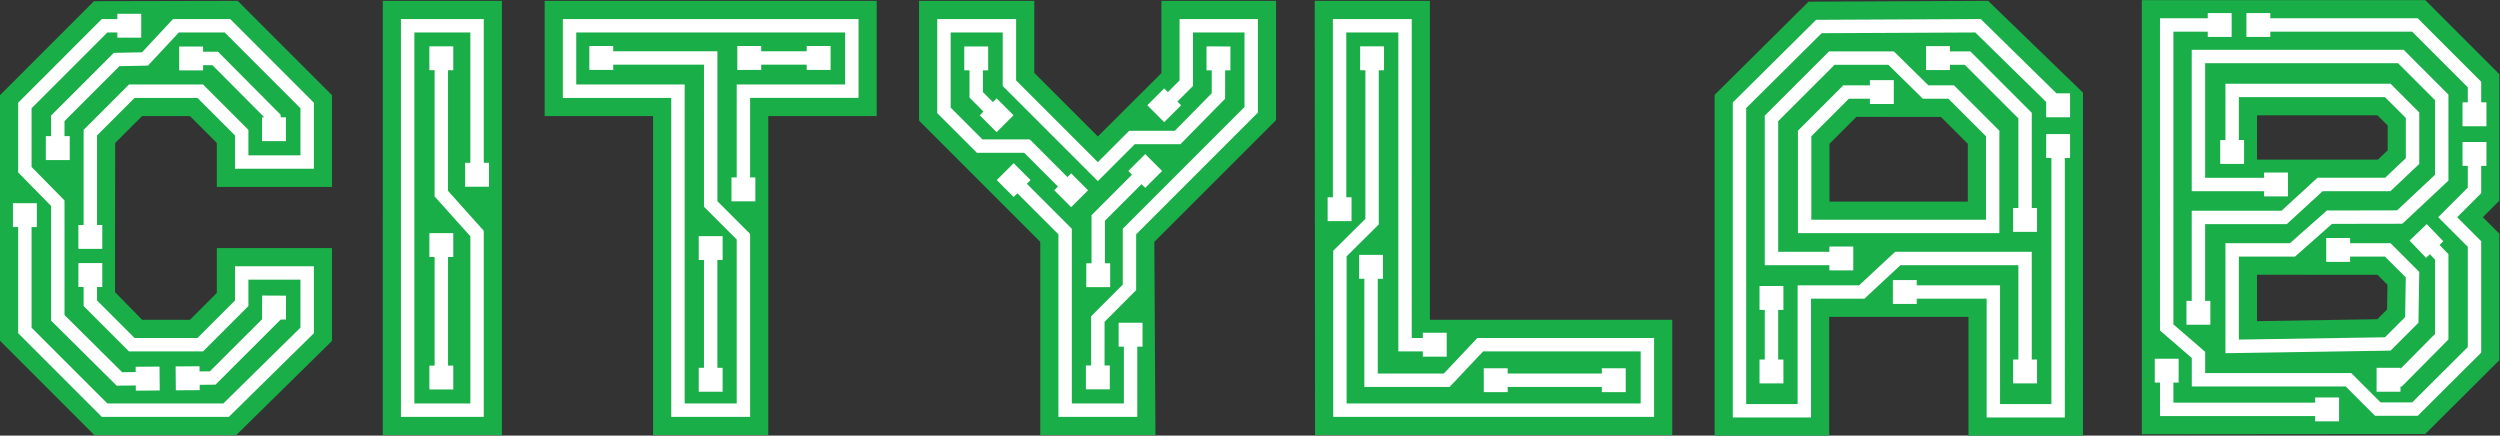<?xml version="1.0" encoding="UTF-8" standalone="no"?>
<!-- Created with Inkscape (http://www.inkscape.org/) -->

<svg
   version="1.1"
   id="svg2"
   width="545.147"
   height="94.987"
   viewBox="0 0 545.147 94.987"
   sodipodi:docname="CITYLAB_LOGO_GROEN_WIT_INLINE_HORIZONTAAL_CMYK.eps"
   xmlns:inkscape="http://www.inkscape.org/namespaces/inkscape"
   xmlns:sodipodi="http://sodipodi.sourceforge.net/DTD/sodipodi-0.dtd"
   xmlns="http://www.w3.org/2000/svg"
   xmlns:svg="http://www.w3.org/2000/svg">
  <rect x="0" y="0" width="545.147" height="94.987" fill="#333333" stroke="none"/>
  <defs
     id="defs6" />
  <sodipodi:namedview
     id="namedview4"
     pagecolor="#ffffff"
     bordercolor="#000000"
     borderopacity="0.25"
     inkscape:showpageshadow="2"
     inkscape:pageopacity="0.0"
     inkscape:pagecheckerboard="0"
     inkscape:deskcolor="#d1d1d1" />
  <g
     id="g8"
     inkscape:groupmode="layer"
     inkscape:label="ink_ext_XXXXXX"
     transform="matrix(1.333,0,0,-1.333,0,94.987)">
    <g
       id="g10"
       transform="scale(0.1)">
      <path
         d="M 3503.7,712.398 V 2.172 l 314,0.289 h 29.52 V 2.48 L 3967.31,2.609 4088.57,123.348 V 330.32 l -26.99,26.953 26.99,26.993 v 206.933 l -121.21,121.199 z m 188.47,-188.472 h 197.04 l 16.67,-16.668 v -40.574 l -16.04,-15.188 h -197.67 z m 0,-260.793 197.02,-0.067 16.36,-16.375 -0.65,-40.343 -16,-15.957 -196.73,-3.129 z M 2958.58,709.852 2804.86,557.363 V 0 h 187.41 v 194.23 h 227.85 V 0 h 187.33 v 560.992 l -155.18,150.196 z m 34.19,-232.508 44.05,44.035 138.24,-0.082 43.98,-43.953 v -94.516 h -226.27 z m -842.11,233.824 0.55,-710.25 h 584.33 V 189.41 h -396.43 v 521.758 z m -250.76,0 V 592.93 L 1795.92,489.383 1691.93,593.348 v 117.82 H 1503.46 V 515.184 L 1701.69,316.949 V 0.938 h 188.45 l -1.84,316.012 199.16,199.153 v 195.066 z m -1008.92,0 V 522.695 h 177.37 V 0.938 h 188.43 V 522.695 h 177.34 v 188.473 z m -264.8,0 V 0.918 H 821.078 V 711.168 Z M 153.738,710.645 0,556.863 V 155.18 L 154.262,0.918 H 386.52 L 543.156,154.973 V 306.77 H 354.688 V 233.363 L 310.754,189.41 h -78.246 l -44.348,45.328 v 79.145 l 0.289,164.84 43.977,43.949 h 78.328 l 43.934,-43.949 V 406.836 H 543.156 V 556.863 L 388.895,711.168 153.738,710.645"
         style="fill:#19ae48;fill-opacity:1;fill-rule:nonzero;stroke:none"
         id="path12" />
      <path
         d="m 4067.44,441.246 v 39.094 h -39.12 v -39.094 h 8.6 v -35.59 l -48.4,-48.394 48.4,-48.375 V 144.82 l -90.95,-90.55 h -51.63 l -48.02,47.996 h -238.98 v 34.754 l -51.98,44.933 v 478.785 h 56.18 v -8.574 h 39.11 v 39.07 h -39.11 v -8.554 h -78.12 V 171.941 l 52,-44.933 V 80.344 h 251.8 l 48.04,-48 h 69.76 l 103.84,103.363 v 182.297 l -39.32,39.258 39.32,39.32 v 44.664 z M 3926.82,71.789 v 8.555 h 2.21 l 76.24,76.953 V 296.77 l -14.54,15.14 6.2,5.945 -27.06,28.204 -28.22,-27.055 27.05,-28.203 6.2,5.926 8.43,-8.805 V 166.328 l -56.51,-57.074 v 1.629 h -39.07 V 71.789 Z m 5.19,559.348 H 3585.32 V 399.84 h 118.38 v -8.574 h 39.09 v 39.113 h -39.09 v -8.598 h -96.46 v 187.41 h 315.66 l 60.43,-60.433 V 426.645 l -62.08,-58.18 -114.75,-0.231 -60.54,-53.507 H 3640.49 V 134.766 l 270.16,4.277 45.56,45.52 1.33,83.21 -46.95,46.954 h -66.17 v 8.554 h -39.07 v -39.093 h 39.07 v 8.617 h 57.09 l 33.96,-34.004 -1.04,-64.977 -33,-33.004 -238.99,-3.754 v 135.739 h 91.82 l 60.58,53.527 115.09,0.207 75.34,70.594 V 557.832 Z M 3607.24,220.441 v 125.516 h 133.59 l 58.72,53.883 h 110.85 l 47.14,44.598 v 84.21 l -46.95,46.957 h -270.1 V 483.57 h -8.57 v -39.132 h 39.07 v 39.132 h -8.55 v 70.09 h 239.07 l 34.09,-34.105 v -65.668 l -33.92,-32.106 h -110.64 l -58.76,-53.902 H 3585.32 V 220.441 h -8.6 v -39.093 h 39.09 v 39.093 z m 421.08,285.637 h 39.12 v 39.094 h -8.58 v 33.687 L 3955.04,682.68 h -241.16 v 8.554 h -39.07 v -39.07 h 39.07 v 8.574 h 232.09 l 90.95,-90.953 v -24.613 h -8.6 z m -464.39,-380.32 h -39.07 V 86.664 h 8.56 V 31.906 h 253.86 v -8.594 h 39.1 v 39.113 h -39.1 v -8.598 h -231.92 v 32.836 h 8.57 z m -186.19,328.379 h 8.57 v 39.113 h -39.07 v -39.113 h 8.55 V 51.641 h -84 V 245.867 h -136.28 v 8.598 h -39.07 v -39.094 h 39.07 v 8.594 h 114.33 V 29.715 h 127.9 z m -187.93,182.945 h -39.1 v -39.094 h 39.1 v 8.575 h 24.3 l 87.63,-87.59 V 372.324 h -8.59 V 333.23 h 39.11 v 39.094 h -8.59 V 528.047 L 3223.2,628.508 h -33.39 z M 2991.99,628.508 2886.9,523.414 V 278.766 h 105.67 v -8.551 h 39.1 v 39.09 h -39.1 v -8.614 h -83.75 V 514.34 l 92.24,92.223 h 88.05 l 56.45,-55.532 h 41.83 l 61.37,-61.371 V 353.109 h -285.7 V 489.66 l 61.37,61.371 h 34.44 v -8.551 h 39.09 v 39.071 h -39.09 v -8.574 h -43.54 l -74.2,-74.219 v -167.57 h 329.55 v 167.57 l -74.22,74.219 h -41.89 l -56.44,55.531 z M 2886.9,205.609 v -81.187 h -8.6 V 85.352 h 39.09 v 39.07 h -8.57 v 81.187 h 8.57 v 39.071 h -39.09 v -39.071 z m 460.34,315.196 h 39.07 v 39.113 h -22.22 L 3240.2,681.43 2970.9,680.156 2834.6,544.984 V 29.715 h 127.96 V 223.965 h 87.32 l 58.95,54.801 h 192.91 V 124.422 h -8.59 V 85.352 h 39.11 v 39.07 h -8.59 v 176.269 h -223.46 l -58.97,-54.824 H 2940.63 V 51.641 H 2856.5 V 535.824 l 123.47,122.449 251.33,1.168 115.94,-113.664 z M 2466.33,71.059 v 8.598 h 154.04 v -8.598 h 39.09 v 39.093 h -39.09 v -8.574 h -154.04 v 8.574 h -39.11 V 71.059 Z m -285.4,-40.426 h 524.9 V 159.676 h -289.1 l -54.84,-58.098 h -108.08 v 154.973 h 8.57 v 39.09 h -39.09 v -39.09 h 8.6 V 79.656 h 139.47 l 54.82,58.055 h 257.71 V 52.578 H 2202.85 V 293.242 l 52.63,52.235 v 252.218 h 8.57 v 39.075 h -39.07 v -39.075 h 8.6 V 354.613 l -52.65,-52.254 z m 146.6,98.523 h 39.07 v 39.09 h -39.07 v -8.57 h -18.15 V 681.43 h -129 V 389.91 h -8.57 v -39.074 h 39.11 v 39.074 h -8.59 v 269.574 h 85.15 V 137.711 h 40.05 z M 1858.59,329.27 2057.72,528.398 V 681.43 h -128.1 V 581.008 l -19.08,-19.067 -6.07,6.051 -27.64,-27.621 27.64,-27.637 27.64,27.637 -6.08,6.074 25.52,25.489 v 87.55 h 84.25 V 537.496 L 1836.67,338.363 v -91.386 l -51.71,-51.715 v -80.481 h -8.6 V 75.691 h 39.09 v 39.09 h -8.57 v 71.387 l 51.71,51.754 z M 1607.9,561.984 v 35.547 h 8.59 v 39.09 h -39.09 v -39.09 h 8.57 V 552.91 l 22.8,-22.801 -6.07,-6.07 27.64,-27.66 27.64,27.66 -27.64,27.641 -6.07,-6.071 z m 199.59,-280.109 v 69.609 l 59.84,59.848 6.07,-6.07 27.64,27.64 -27.64,27.637 -27.66,-27.637 6.07,-6.05 -66.23,-66.25 v -78.727 h -8.59 v -39.051 h 39.09 v 39.051 z m 114.29,216.695 h -74.62 l -51.25,-51.254 -133.69,133.715 V 681.43 H 1533.2 V 527.504 l 64.87,-64.875 h 77.37 l 55.24,-55.238 -6.07,-6.071 27.64,-27.64 27.66,27.64 -27.66,27.66 -6.07,-6.089 -61.66,61.66 h -77.4 l -51.98,52.027 v 122.906 h 85.13 v -87.55 l 155.64,-155.637 60.33,60.348 h 74.7 l 73.17,74.386 0.07,46.477 h 8.57 l 0.06,39.074 -39.11,0.082 -0.02,-39.133 h 8.55 l -0.04,-37.527 z m -676.56,99.629 v 8.594 h 74.43 v -8.594 h 39.09 v 39.114 h -39.09 v -8.598 h -74.43 v 8.598 h -39.09 V 598.199 Z M 1151.6,287.277 V 110.863 h -8.57 V 71.789 h 39.09 v 39.074 h -8.6 v 176.414 h 8.6 v 39.071 h -39.09 v -39.071 z m 75.47,265.153 h 177.36 v 129 H 920.719 v -129 H 1098.07 V 30.652 h 129 V 329.938 l -53.5,53.503 v 245.274 h -170.41 v 8.598 h -39.094 v -39.114 h 39.094 v 8.594 h 148.46 V 374.348 l 53.53,-53.508 V 52.578 H 1120 V 574.355 H 942.645 v 85.129 H 1382.5 V 574.355 H 1205.15 V 422.367 h -8.57 v -39.133 h 39.07 v 39.133 h -8.58 z M 710.973,292.18 V 114.531 h -8.575 V 75.422 h 39.09 v 39.109 h -8.57 V 292.18 h 8.57 v 39.07 h -39.09 v -39.07 z m 49.894,114.98 h 39.074 v 39.094 h -8.574 V 681.43 H 655.879 V 30.633 H 791.367 V 335.047 l -58.492,65.355 0.043,197.293 h 8.57 v 39.114 h -39.133 v -39.114 h 8.618 l -0.043,-206.41 58.511,-65.269 V 52.578 H 677.824 V 659.484 h 91.617 v -213.23 h -8.574 z M 332.215,597.406 v 8.551 h 15.308 l 84.715,-85.152 h -3.59 v -39.11 h 39.075 v 39.11 h -8.598 v 4.07 L 356.66,627.902 h -24.445 v 8.594 h -39.094 v -39.09 z M 513.445,436.574 V 544.566 L 376.582,681.43 h -93.559 l -50.687,-54.383 -46.164,-0.938 -102.59,-102.57 v -33.668 h -8.598 v -39.133 h 39.094 v 39.133 h -8.574 v 24.574 l 89.906,89.907 46.606,0.898 50.562,54.234 h 74.93 L 491.5,535.492 V 458.52 h -85.148 v 41.593 l -74.204,74.242 H 211.016 L 136.797,500.113 V 344.516 h -8.574 v -39.071 h 39.09 v 39.071 h -8.575 V 491.02 l 61.371,61.371 H 323.055 L 384.426,491.02 V 436.574 Z M 191.969,650.91 h 39.07 v 39.074 h -39.07 V 681.43 H 166.563 L 29.719,544.566 V 430.523 L 83.582,375.703 V 188.129 l 107.305,-106.449 31.226,0.352 0.063,-8.508 39.113,0.312 -0.336,39.07 -39.07,-0.312 0.062,-8.656 -22.09,-0.274 -94.351,93.602 v 187.449 l -53.859,54.777 v 96 L 175.656,659.484 h 16.313 z m 134.715,-576.531 -0.063,8.656 25.867,0.289 106.66,106.473 v 0.082 l 8.575,-0.063 0.187,39.094 -39.074,0.207 -0.188,-38.82 -85.296,-85.109 -16.895,-0.208 -0.062,8.508 -39.114,-0.332 0.332,-39.093 z M 60.238,380.211 H 21.145 v -39.094 h 8.574 V 167.477 L 166.563,30.633 H 374.352 L 513.445,167.434 V 277.055 H 384.426 V 221.047 L 323.055,159.676 H 220.109 l -61.371,61.371 v 22.09 h 8.575 v 39.07 h -39.09 v -39.07 h 8.574 v -31.188 l 74.219,-74.238 h 121.132 l 74.204,74.238 v 43.16 H 491.5 V 176.633 L 365.34,52.578 H 175.656 L 51.645,176.57 v 164.547 h 8.594 z m 1597.972,65.414 -27.64,-27.617 27.64,-27.66 6.05,6.047 67.15,-67.125 V 30.652 h 129 V 145.488 h 8.59 v 39.094 h -39.09 v -39.094 h 8.57 V 52.578 h -85.13 V 338.363 l -73.57,73.551 6.07,6.094 -27.64,27.617"
         style="fill:#ffffff;fill-opacity:1;fill-rule:nonzero;stroke:none"
         id="path14" />
    </g>
  </g>
</svg>
